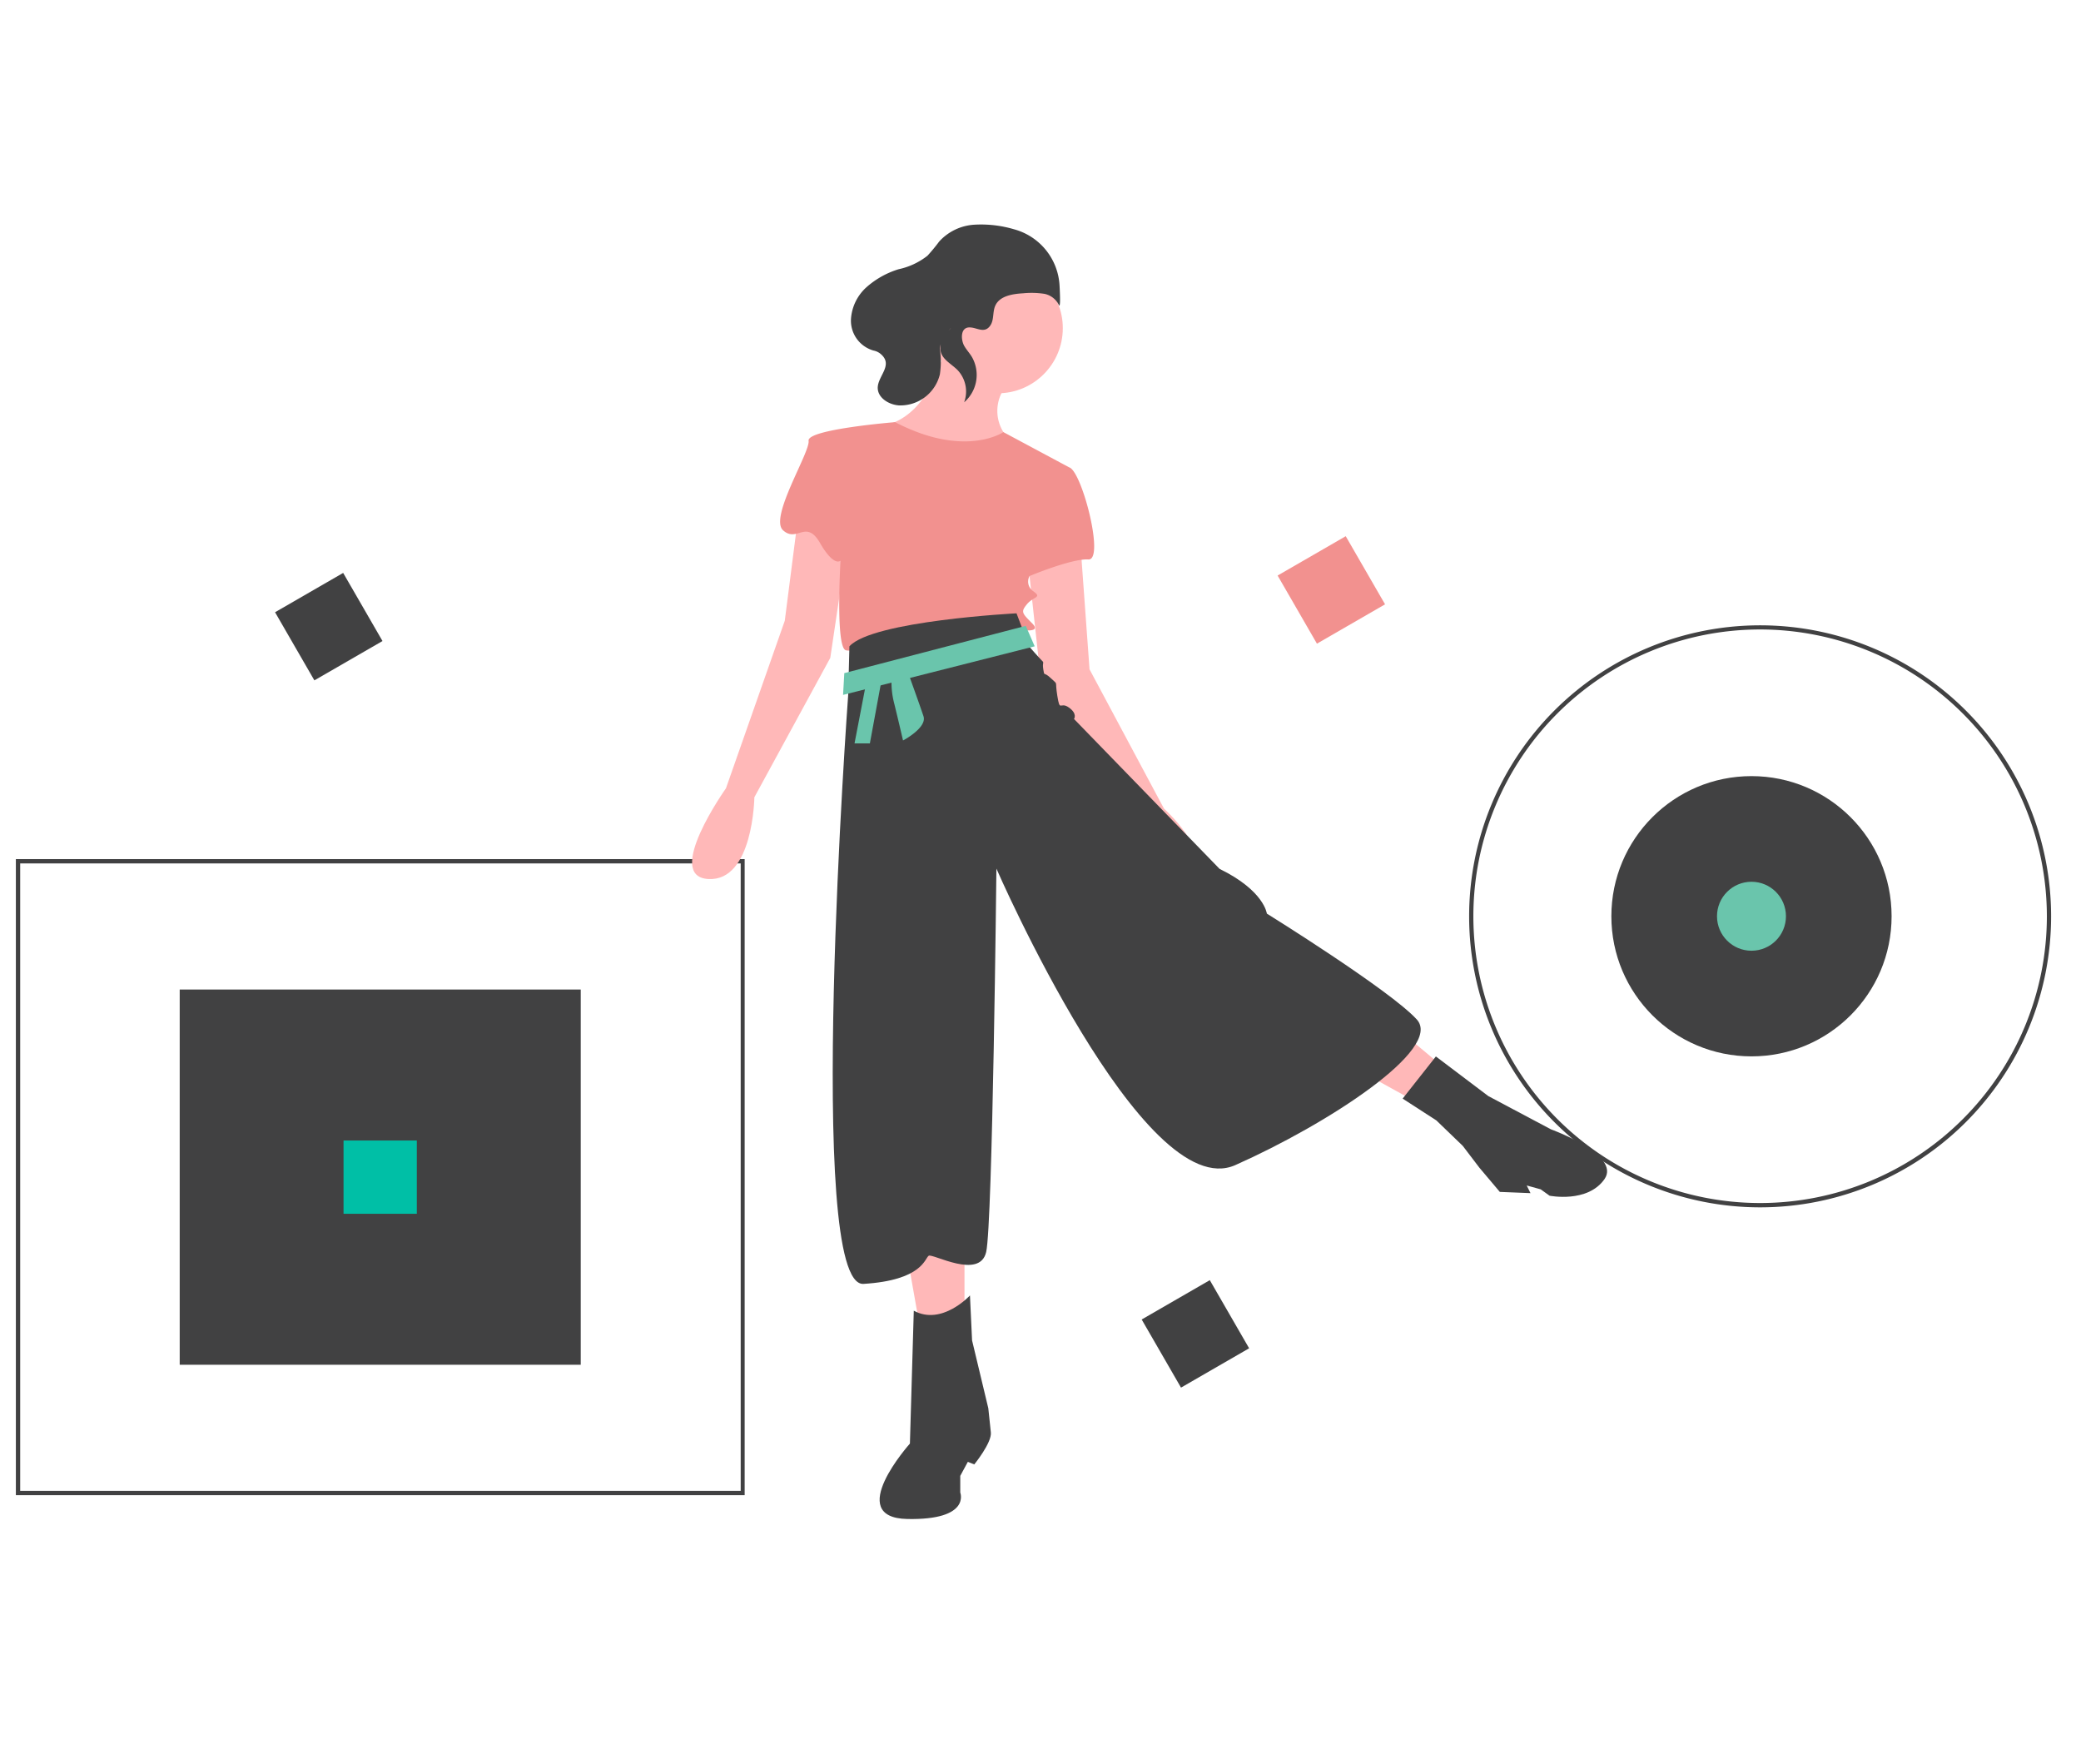 <svg id="Layer_1" data-name="Layer 1" xmlns="http://www.w3.org/2000/svg" viewBox="0 0 236 200"><defs><style>.cls-1{fill:#414142;}.cls-2{fill:#ffb8b8;}.cls-3{fill:#f2918f;}.cls-4{fill:#6ac5ac;}.cls-5{fill:#00bfa6;}</style></defs><title>become-an-ambassador</title><rect class="cls-1" x="20.38" y="112.21" width="45.48" height="42.55"/><path class="cls-1" d="M84.45,169.55H1.8V97.42H84.45Zm-82.16-.49H84V97.91H2.29Z"/><path class="cls-1" d="M199.61,136.91a33,33,0,1,1,33-33A33,33,0,0,1,199.61,136.91Zm0-65.53a32.52,32.52,0,1,0,32.52,32.52A32.55,32.55,0,0,0,199.61,71.38Z"/><circle class="cls-1" cx="198.63" cy="103.9" r="15.89"/><polygon class="cls-2" points="102.86 142.26 104.45 151.24 109.38 149.07 109.38 140.96 102.86 142.26"/><path class="cls-1" d="M110,146.9s-3.18,3.47-6.37,1.73l-.44,15.07s-7.53,8.41-.29,8.55,6-3,6-3v-1.89l.86-1.59.73.29s2-2.46,1.88-3.62-.29-2.75-.29-2.75L110.24,152Z"/><polygon class="cls-2" points="157.91 116.18 164.14 121.39 160.96 125.16 152.84 120.67 157.91 116.18"/><path class="cls-1" d="M159.07,124.58l3.77-4.78,5.94,4.49,7.1,3.77s8,2.9,6.08,5.65-6.23,1.88-6.23,1.88l-1-.72-1.59-.44.43.87-3.48-.14-2.32-2.75-1.88-2.47-3-2.89Z"/><path class="cls-2" d="M90.54,58.37,89,70.39l-6.67,19s-7.1,10-2,10.29,5.22-9.27,5.22-9.27L94.16,74.6,96.48,59Z"/><path class="cls-2" d="M122.56,62.14l1,13.76L132,91.69s5.79,5.22,2.46,7-6.37-7.1-6.37-7.1l-10-14.06-1.6-14.63Z"/><circle class="cls-2" cx="113.14" cy="37.21" r="7.39"/><path class="cls-2" d="M107.2,39.1s-1.3,7.82-6.81,9.13,9.71,5.65,14.06,1.59a4.53,4.53,0,0,1-.44-5.94C116.33,40.55,107.2,39.1,107.2,39.1Z"/><path class="cls-3" d="M121.26,53l-7.47-4s-4.35,3-12.28-1.13c0,0-10,.81-9.81,2.11s-4.49,8.7-2.9,10.15,2.61-1.31,4.2,1.45,2.32,2,2.32,2-.58,9.71.58,10.15,19.85-2.32,19.85-2.32,2.46.43,1.3-.73-1.3-1.3-.58-2.17,1.74-.72.73-1.45a1.32,1.32,0,0,1-.44-1.74s4.79-2,6.67-1.88S122.7,53.44,121.26,53Z"/><path class="cls-1" d="M96.33,73.29l-.14,5.51S91.26,146,97.93,145.59s6.95-2.9,7.39-3.19,5.79,2.76,6.52-.43S113,98.5,113,98.5s16.66,38.25,27.09,33.62,23.62-13.19,20.58-16.52-17-12-17-12-.29-2.6-5.36-5.07l-16.51-17s.43-.58-.58-1.3-1,.58-1.31-1.31.15-1.16-.72-2-.73-.14-.87-1,.14-.72-.15-1-1.45-1.6-1.45-1.6l-1.44-3.77S98.94,70.39,96.33,73.29Z"/><polygon class="cls-4" points="95.75 76.33 116.33 70.97 117.34 73.29 95.61 78.8 95.75 76.33"/><polygon class="cls-4" points="98.22 77.49 96.91 84.3 98.65 84.3 99.96 77.2 98.22 77.49"/><path class="cls-4" d="M101.12,76.77a9.44,9.44,0,0,0,.29,3c.43,1.74,1,4.2,1,4.2s2.75-1.45,2.32-2.75S103,76.33,103,76.33Z"/><path class="cls-1" d="M112.31,36.91c.44-.64.24-1.53.56-2.24.49-1.11,1.94-1.34,3.15-1.41a9.8,9.8,0,0,1,2.42.06,2.34,2.34,0,0,1,1.64,1.26c.17.36.16-.76.08-2.21A7,7,0,0,0,115,26h0a13.17,13.17,0,0,0-4.49-.52,5.85,5.85,0,0,0-4,1.91A20.4,20.4,0,0,1,105.18,29a8,8,0,0,1-3.27,1.53,9.8,9.8,0,0,0-3.6,2,5.31,5.31,0,0,0-1.8,3.59,3.52,3.52,0,0,0,2.55,3.63,1.8,1.8,0,0,1,.78.36c1.54,1.26-.28,2.49-.3,3.86,0,1.14,1.24,1.91,2.38,2a4.61,4.61,0,0,0,4.67-3.53,9.72,9.72,0,0,0,0-2.85c-.1-1.09,2.29-3.58.71-1.75a2.71,2.71,0,0,0-.62,1.23c-.29,1.48,1,2,1.89,2.87a3.54,3.54,0,0,1,.77,3.68,4.1,4.1,0,0,0,.87-5.16c-.26-.43-.61-.8-.86-1.24-.39-.69-.47-2.16.67-2.09C110.83,37.16,111.66,37.86,112.31,36.91Z"/><rect class="cls-3" x="146.52" y="62.44" width="8.92" height="8.92" transform="translate(-13.22 84.45) rotate(-30)"/><rect class="cls-1" x="32.82" y="66.6" width="8.92" height="8.92" transform="translate(-30.53 28.16) rotate(-30)"/><rect class="cls-1" x="131.11" y="146.8" width="8.92" height="8.92" transform="translate(-57.47 88.05) rotate(-30)"/><rect class="cls-5" x="38.96" y="129.33" width="8.31" height="8.31"/><circle class="cls-4" cx="198.63" cy="103.9" r="3.91"/></svg>